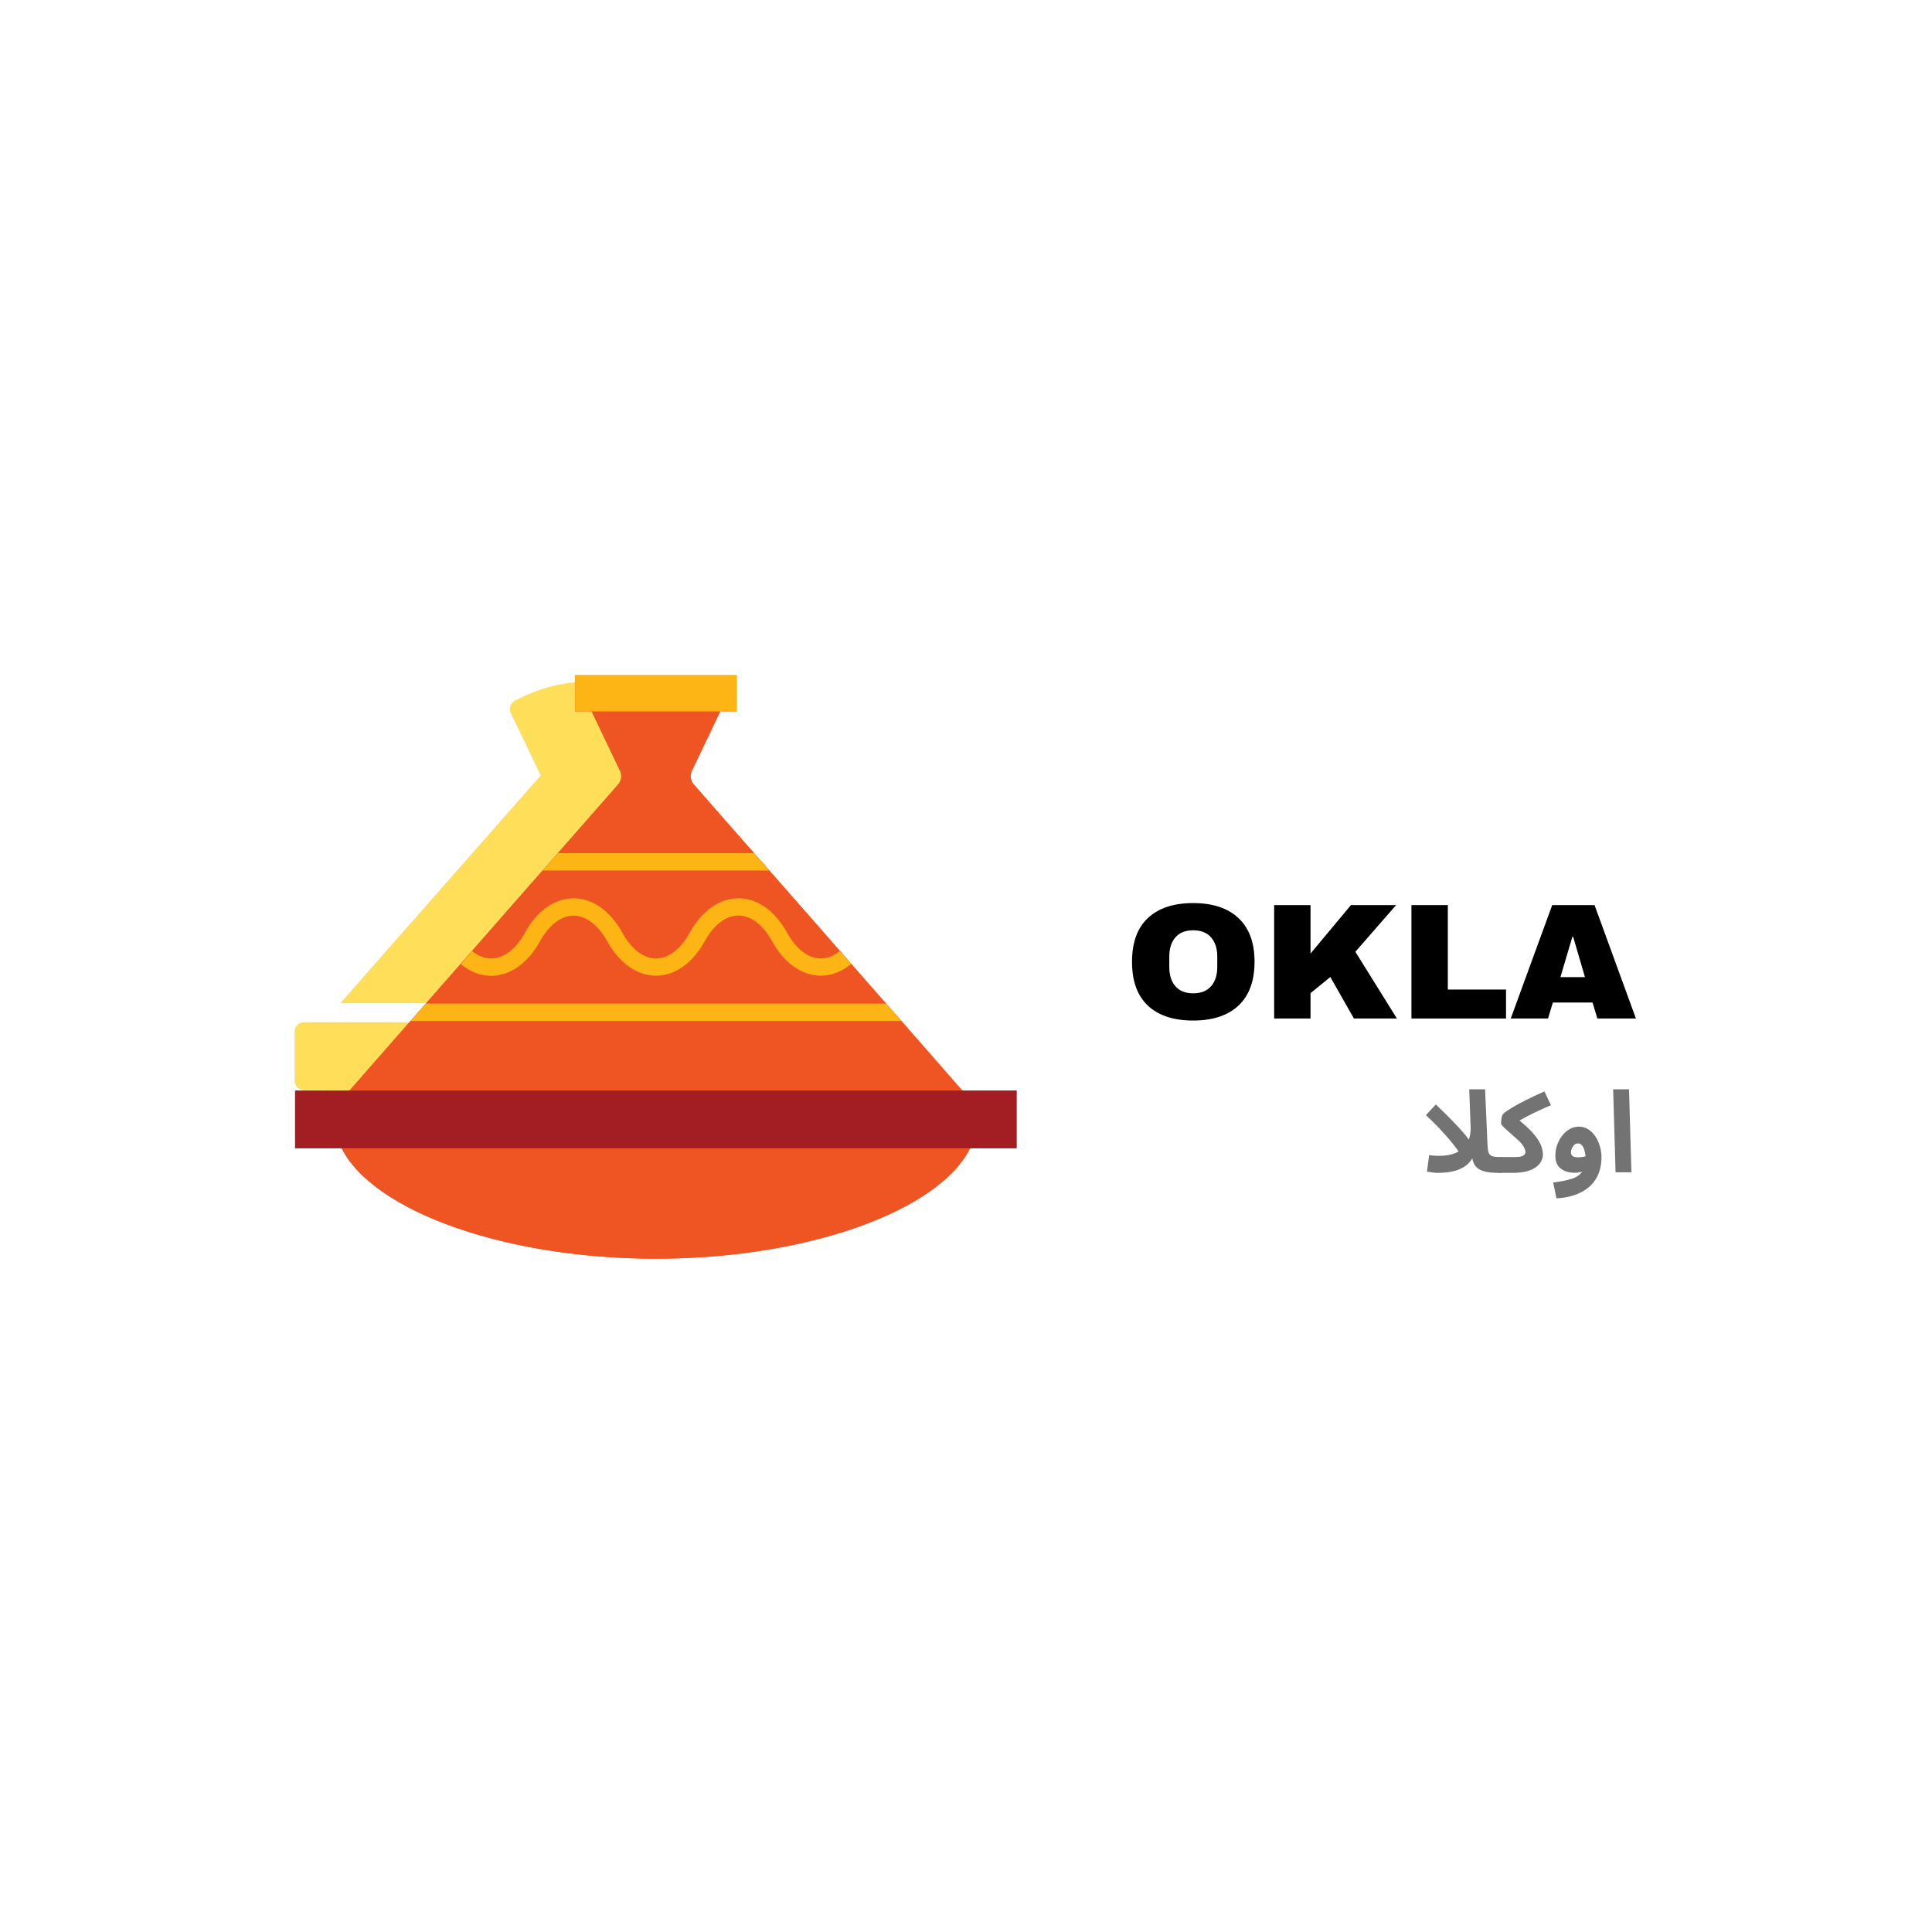 <svg xmlns="http://www.w3.org/2000/svg" xmlns:xlink="http://www.w3.org/1999/xlink" width="500" zoomAndPan="magnify" viewBox="0 0 375 375" height="500" preserveAspectRatio="xMidYMid meet" version="1.0"><defs><g/><clipPath id="7f90597915"><path d="M 57.176 198 L 171 198 L 171 233 L 57.176 233 Z M 57.176 198 " clip-rule="nonzero"/></clipPath><clipPath id="93204e580e"><path d="M 57.176 131.059 L 197.426 131.059 L 197.426 244.309 L 57.176 244.309 Z M 57.176 131.059 " clip-rule="nonzero"/></clipPath><clipPath id="1b404b4b6c"><path d="M 65 221 L 190 221 L 190 244.309 L 65 244.309 Z M 65 221 " clip-rule="nonzero"/></clipPath><clipPath id="c0a7a9e225"><path d="M 57.176 211 L 197.426 211 L 197.426 223 L 57.176 223 Z M 57.176 211 " clip-rule="nonzero"/></clipPath><clipPath id="9f80f095d6"><path d="M 111 131.059 L 143 131.059 L 143 139 L 111 139 Z M 111 131.059 " clip-rule="nonzero"/></clipPath></defs><path fill="#ffde59" d="M 104.949 150.52 C 94.488 162.387 74.449 185.156 66.047 194.719 L 162.082 194.719 C 153.68 185.133 133.66 162.387 123.203 150.5 L 128.988 138.41 C 129.414 137.516 129.059 136.445 128.184 135.996 C 118.824 131.082 109.305 131.082 99.941 135.996 C 99.07 136.465 98.715 137.516 99.137 138.41 Z M 104.949 150.52 " fill-opacity="1" fill-rule="nonzero"/><g clip-path="url(#7f90597915)"><path fill="#ffde59" d="M 169.121 198.406 L 59.008 198.406 C 58 198.406 57.176 199.23 57.176 200.238 L 57.176 209.777 C 57.176 210.785 58 211.609 59.008 211.609 L 63.344 211.609 C 64.75 217.375 70.336 222.605 79.297 226.492 C 88.727 230.582 101.059 232.816 114.062 232.816 C 127.066 232.816 139.402 230.559 148.832 226.492 C 157.793 222.605 163.379 217.375 164.785 211.609 L 169.121 211.609 C 170.125 211.609 170.953 210.785 170.953 209.777 L 170.953 200.238 C 170.953 199.211 170.148 198.406 169.121 198.406 Z M 169.121 198.406 " fill-opacity="1" fill-rule="nonzero"/></g><g clip-path="url(#93204e580e)"><path fill="#ef5423" d="M 193.598 211.68 L 186.762 211.68 C 183.793 208.281 179.676 203.562 174.914 198.172 C 173.965 197.078 172.953 195.953 171.945 194.805 C 169.762 192.332 167.52 189.75 165.195 187.109 C 164.469 186.266 163.711 185.426 162.984 184.582 C 158.445 179.414 153.77 174.078 149.289 168.969 C 148.277 167.844 147.297 166.723 146.316 165.598 C 142.062 160.742 138.055 156.191 134.609 152.262 C 133.965 151.531 133.828 150.492 134.246 149.621 L 139.766 138.078 L 142.984 138.078 L 142.984 131.059 L 111.613 131.059 L 111.613 138.078 L 114.836 138.078 L 120.355 149.621 C 120.773 150.492 120.633 151.531 119.988 152.262 C 116.543 156.191 112.539 160.742 108.281 165.598 C 107.301 166.723 106.32 167.844 105.312 168.969 C 100.832 174.078 96.152 179.387 91.617 184.582 C 90.859 185.426 90.133 186.266 89.402 187.109 C 87.078 189.75 84.812 192.332 82.652 194.805 C 81.645 195.953 80.664 197.078 79.684 198.172 C 74.953 203.562 70.836 208.281 67.836 211.68 L 57.277 211.68 L 57.277 222.883 L 66.324 222.883 C 72.402 235.016 97.863 244.309 127.301 244.309 C 156.738 244.309 182.227 235.016 188.277 222.883 L 197.324 222.883 L 197.324 211.68 Z M 193.598 211.68 " fill-opacity="1" fill-rule="nonzero"/></g><path fill="#ef5423" d="M 188.305 213.422 L 66.324 213.422 C 69.32 209.965 74.082 204.574 79.684 198.172 C 80.637 197.078 81.645 195.953 82.652 194.805 C 84.84 192.332 87.078 189.75 89.402 187.109 C 90.133 186.266 90.887 185.426 91.617 184.582 C 96.152 179.414 100.832 174.078 105.312 168.969 C 106.32 167.844 107.301 166.723 108.281 165.598 C 112.539 160.742 116.543 156.191 119.988 152.262 C 120.633 151.531 120.773 150.492 120.355 149.621 L 113.07 134.371 C 113.129 134.344 113.211 134.316 113.27 134.289 L 141.387 134.289 C 141.445 134.316 141.5 134.344 141.586 134.371 L 134.301 149.621 C 133.883 150.492 134.023 151.531 134.668 152.262 C 138.113 156.191 142.117 160.742 146.375 165.598 C 147.355 166.723 148.336 167.844 149.344 168.969 C 153.824 174.078 158.504 179.387 163.039 184.582 C 163.797 185.426 164.523 186.266 165.254 187.109 C 167.578 189.75 169.844 192.332 172.004 194.805 C 173.012 195.953 173.992 197.078 174.973 198.172 C 180.547 204.574 185.277 209.965 188.305 213.422 Z M 188.305 213.422 " fill-opacity="1" fill-rule="nonzero"/><g clip-path="url(#1b404b4b6c)"><path fill="#ef5423" d="M 127.301 244.309 C 96.492 244.309 70.023 234.145 65.598 221.172 L 189.004 221.172 C 184.578 234.145 158.109 244.309 127.301 244.309 Z M 127.301 244.309 " fill-opacity="1" fill-rule="nonzero"/></g><g clip-path="url(#c0a7a9e225)"><path fill="#a31e22" d="M 57.277 211.68 L 197.324 211.68 L 197.324 222.883 L 57.277 222.883 Z M 57.277 211.68 " fill-opacity="1" fill-rule="nonzero"/></g><g clip-path="url(#9f80f095d6)"><path fill="#fdb515" d="M 111.613 131.059 L 142.984 131.059 L 142.984 138.078 L 111.613 138.078 Z M 111.613 131.059 " fill-opacity="1" fill-rule="nonzero"/></g><path fill="#fdb515" d="M 149.289 168.969 L 105.312 168.969 C 106.32 167.844 107.301 166.723 108.281 165.598 L 146.348 165.598 C 147.297 166.723 148.309 167.844 149.289 168.969 Z M 149.289 168.969 " fill-opacity="1" fill-rule="nonzero"/><path fill="#fdb515" d="M 174.914 198.172 L 79.684 198.172 C 80.637 197.078 81.645 195.953 82.652 194.805 L 172.004 194.805 C 172.984 195.953 173.965 197.078 174.914 198.172 Z M 174.914 198.172 " fill-opacity="1" fill-rule="nonzero"/><path fill="#fdb515" d="M 165.223 187.109 C 163.43 188.57 161.414 189.383 159.312 189.383 C 155.645 189.383 152.172 186.941 149.848 182.672 C 148.109 179.527 145.73 177.703 143.32 177.703 C 140.914 177.703 138.531 179.5 136.797 182.672 C 134.469 186.941 130.996 189.383 127.328 189.383 C 125.48 189.383 123.715 188.766 122.09 187.641 C 120.465 186.492 119.039 184.836 117.859 182.699 C 116.125 179.555 113.742 177.73 111.336 177.73 C 108.926 177.73 106.547 179.527 104.809 182.699 C 102.457 186.969 99.012 189.41 95.344 189.41 C 93.242 189.41 91.227 188.625 89.434 187.137 C 90.16 186.293 90.918 185.453 91.645 184.609 C 92.793 185.535 94.055 186.043 95.344 186.043 C 97.75 186.043 100.133 184.246 101.867 181.07 C 104.191 176.805 107.664 174.359 111.336 174.359 C 115.004 174.359 118.477 176.805 120.801 181.07 C 122.539 184.215 124.918 186.043 127.328 186.043 C 129.738 186.043 132.117 184.246 133.855 181.07 C 136.18 176.805 139.652 174.359 143.32 174.359 C 146.992 174.359 150.465 176.805 152.789 181.07 C 154.523 184.215 156.906 186.043 159.312 186.043 C 160.574 186.043 161.836 185.535 163.012 184.609 C 163.738 185.426 164.469 186.266 165.223 187.109 Z M 165.223 187.109 " fill-opacity="1" fill-rule="nonzero"/><g fill="#000000" fill-opacity="1"><g transform="translate(218.286, 197.694)"><g><path d="M 13.312 -22.406 C 17.113 -22.406 20.047 -21.43 22.109 -19.484 C 24.18 -17.547 25.219 -14.723 25.219 -11.016 C 25.219 -7.297 24.18 -4.461 22.109 -2.516 C 20.047 -0.578 17.113 0.391 13.312 0.391 C 9.508 0.391 6.578 -0.57 4.516 -2.5 C 2.461 -4.438 1.438 -7.273 1.438 -11.016 C 1.438 -14.742 2.461 -17.57 4.516 -19.5 C 6.578 -21.438 9.508 -22.406 13.312 -22.406 Z M 13.312 -17.125 C 11.801 -17.125 10.648 -16.664 9.859 -15.75 C 9.066 -14.832 8.672 -13.594 8.672 -12.031 L 8.672 -9.984 C 8.672 -8.422 9.066 -7.18 9.859 -6.266 C 10.648 -5.348 11.801 -4.891 13.312 -4.891 C 14.82 -4.891 15.977 -5.348 16.781 -6.266 C 17.582 -7.18 17.984 -8.422 17.984 -9.984 L 17.984 -12.031 C 17.984 -13.594 17.582 -14.832 16.781 -15.75 C 15.977 -16.664 14.82 -17.125 13.312 -17.125 Z M 13.312 -17.125 "/></g></g></g><g fill="#000000" fill-opacity="1"><g transform="translate(244.935, 197.694)"><g><path d="M 17.281 -22.016 L 26.047 -22.016 L 18.141 -12.953 L 26.203 0 L 17.859 0 L 13.281 -8.062 L 9.438 -4.922 L 9.438 0 L 2.375 0 L 2.375 -22.016 L 9.438 -22.016 L 9.438 -12.609 Z M 17.281 -22.016 "/></g></g></g><g fill="#000000" fill-opacity="1"><g transform="translate(271.585, 197.694)"><g><path d="M 2.375 -22.016 L 9.438 -22.016 L 9.438 -5.625 L 20.734 -5.625 L 20.734 0 L 2.375 0 Z M 2.375 -22.016 "/></g></g></g><g fill="#000000" fill-opacity="1"><g transform="translate(292.923, 197.694)"><g><path d="M 17.125 0 L 16.188 -3.109 L 8.484 -3.109 L 7.547 0 L 0.312 0 L 8.359 -22.016 L 16.578 -22.016 L 24.609 0 Z M 9.953 -8.031 L 14.719 -8.031 L 12.422 -15.875 L 12.281 -15.875 Z M 9.953 -8.031 "/></g></g></g><g fill="#737373" fill-opacity="1"><g transform="translate(275.895, 227.544)"><g><path d="M 3.125 0.109 C 2.727 0.109 2.328 0.07 1.922 0 C 1.516 -0.062 1.234 -0.102 1.078 -0.125 L 1.5 -3.328 C 2.551 -3.18 3.578 -3.156 4.578 -3.25 C 5.578 -3.344 6.457 -3.609 7.219 -4.047 C 6.613 -4.93 5.773 -5.977 4.703 -7.188 C 3.641 -8.406 2.363 -9.707 0.875 -11.094 L 2.797 -13.172 C 4.086 -11.941 5.148 -10.895 5.984 -10.031 C 6.816 -9.176 7.484 -8.457 7.984 -7.875 C 8.492 -7.289 8.898 -6.785 9.203 -6.359 C 9.441 -7.004 9.562 -7.727 9.562 -8.531 L 9.281 -16.109 L 12.359 -16.109 L 12.828 -5.344 C 12.859 -4.664 12.93 -4.16 13.047 -3.828 C 13.16 -3.492 13.383 -3.266 13.719 -3.141 C 14.051 -3.023 14.539 -2.969 15.188 -2.969 C 15.738 -2.969 16.133 -2.82 16.375 -2.531 C 16.613 -2.25 16.734 -1.895 16.734 -1.469 C 16.734 -1.02 16.578 -0.645 16.266 -0.344 C 15.961 -0.039 15.523 0.109 14.953 0.109 C 13.797 0.109 12.867 0.008 12.172 -0.188 C 11.473 -0.383 10.941 -0.691 10.578 -1.109 C 10.223 -1.523 9.988 -2.051 9.875 -2.688 C 9.469 -2.039 8.977 -1.523 8.406 -1.141 C 7.832 -0.766 7.227 -0.488 6.594 -0.312 C 5.969 -0.133 5.352 -0.02 4.75 0.031 C 4.145 0.082 3.602 0.109 3.125 0.109 Z M 3.125 0.109 "/></g></g></g><g fill="#737373" fill-opacity="1"><g transform="translate(290.874, 227.544)"><g><path d="M 0 0.109 L 0.219 -2.969 L 3.359 -2.969 C 4.598 -2.969 5.219 -3.312 5.219 -4 C 5.219 -4.176 5.125 -4.457 4.938 -4.844 C 4.75 -5.238 4.359 -5.711 3.766 -6.266 C 3.441 -6.555 3.094 -6.867 2.719 -7.203 C 2.344 -7.535 1.984 -7.852 1.641 -8.156 C 1.305 -8.457 1.031 -8.723 0.812 -8.953 C 0.594 -9.191 0.484 -9.359 0.484 -9.453 C 0.484 -9.773 0.516 -10.141 0.578 -10.547 C 0.648 -10.961 0.773 -11.242 0.953 -11.391 C 1.285 -11.703 1.828 -12.082 2.578 -12.531 C 3.336 -12.988 4.254 -13.488 5.328 -14.031 C 6.41 -14.57 7.602 -15.129 8.906 -15.703 L 10.156 -13.031 C 8.926 -12.5 7.797 -11.984 6.766 -11.484 C 5.742 -10.984 4.844 -10.504 4.062 -10.047 C 5.082 -9.211 5.895 -8.461 6.5 -7.797 C 7.102 -7.129 7.555 -6.523 7.859 -5.984 C 8.16 -5.453 8.359 -4.973 8.453 -4.547 C 8.555 -4.129 8.609 -3.758 8.609 -3.438 C 8.609 -3.082 8.52 -2.703 8.344 -2.297 C 8.176 -1.891 7.875 -1.504 7.438 -1.141 C 7.008 -0.773 6.406 -0.473 5.625 -0.234 C 4.852 -0.004 3.859 0.109 2.641 0.109 Z M 0 0.109 "/></g></g></g><g fill="#737373" fill-opacity="1"><g transform="translate(300.861, 227.544)"><g><path d="M 1.25 5.062 L 0.609 1.984 C 2.023 1.805 3.203 1.57 4.141 1.281 C 5.086 1 5.789 0.52 6.25 -0.156 C 6.039 -0.082 5.816 -0.023 5.578 0.016 C 5.336 0.066 5.078 0.094 4.797 0.094 C 4.086 0.094 3.453 -0.02 2.891 -0.25 C 2.328 -0.477 1.875 -0.832 1.531 -1.312 C 1.195 -1.801 1.031 -2.438 1.031 -3.219 C 1.031 -3.938 1.145 -4.629 1.375 -5.297 C 1.613 -5.973 1.941 -6.578 2.359 -7.109 C 2.773 -7.648 3.258 -8.078 3.812 -8.391 C 4.363 -8.703 4.945 -8.859 5.562 -8.859 C 6.281 -8.859 6.914 -8.676 7.469 -8.312 C 8.031 -7.945 8.492 -7.469 8.859 -6.875 C 9.234 -6.281 9.516 -5.641 9.703 -4.953 C 9.891 -4.266 9.984 -3.602 9.984 -2.969 C 9.984 -1.312 9.629 0.094 8.922 1.25 C 8.223 2.406 7.219 3.301 5.906 3.938 C 4.602 4.582 3.051 4.957 1.25 5.062 Z M 4.062 -3.828 C 4.062 -3.211 4.523 -2.906 5.453 -2.906 C 5.941 -2.906 6.422 -2.973 6.891 -3.109 C 6.859 -3.504 6.785 -3.895 6.672 -4.281 C 6.566 -4.664 6.41 -4.984 6.203 -5.234 C 5.992 -5.484 5.738 -5.609 5.438 -5.609 C 5.02 -5.609 4.688 -5.41 4.438 -5.016 C 4.188 -4.629 4.062 -4.234 4.062 -3.828 Z M 4.062 -3.828 "/></g></g></g><g fill="#737373" fill-opacity="1"><g transform="translate(311.815, 227.544)"><g><path d="M 1.766 0 L 1.297 -16.109 L 4.375 -16.109 L 4.844 0 Z M 1.766 0 "/></g></g></g></svg>